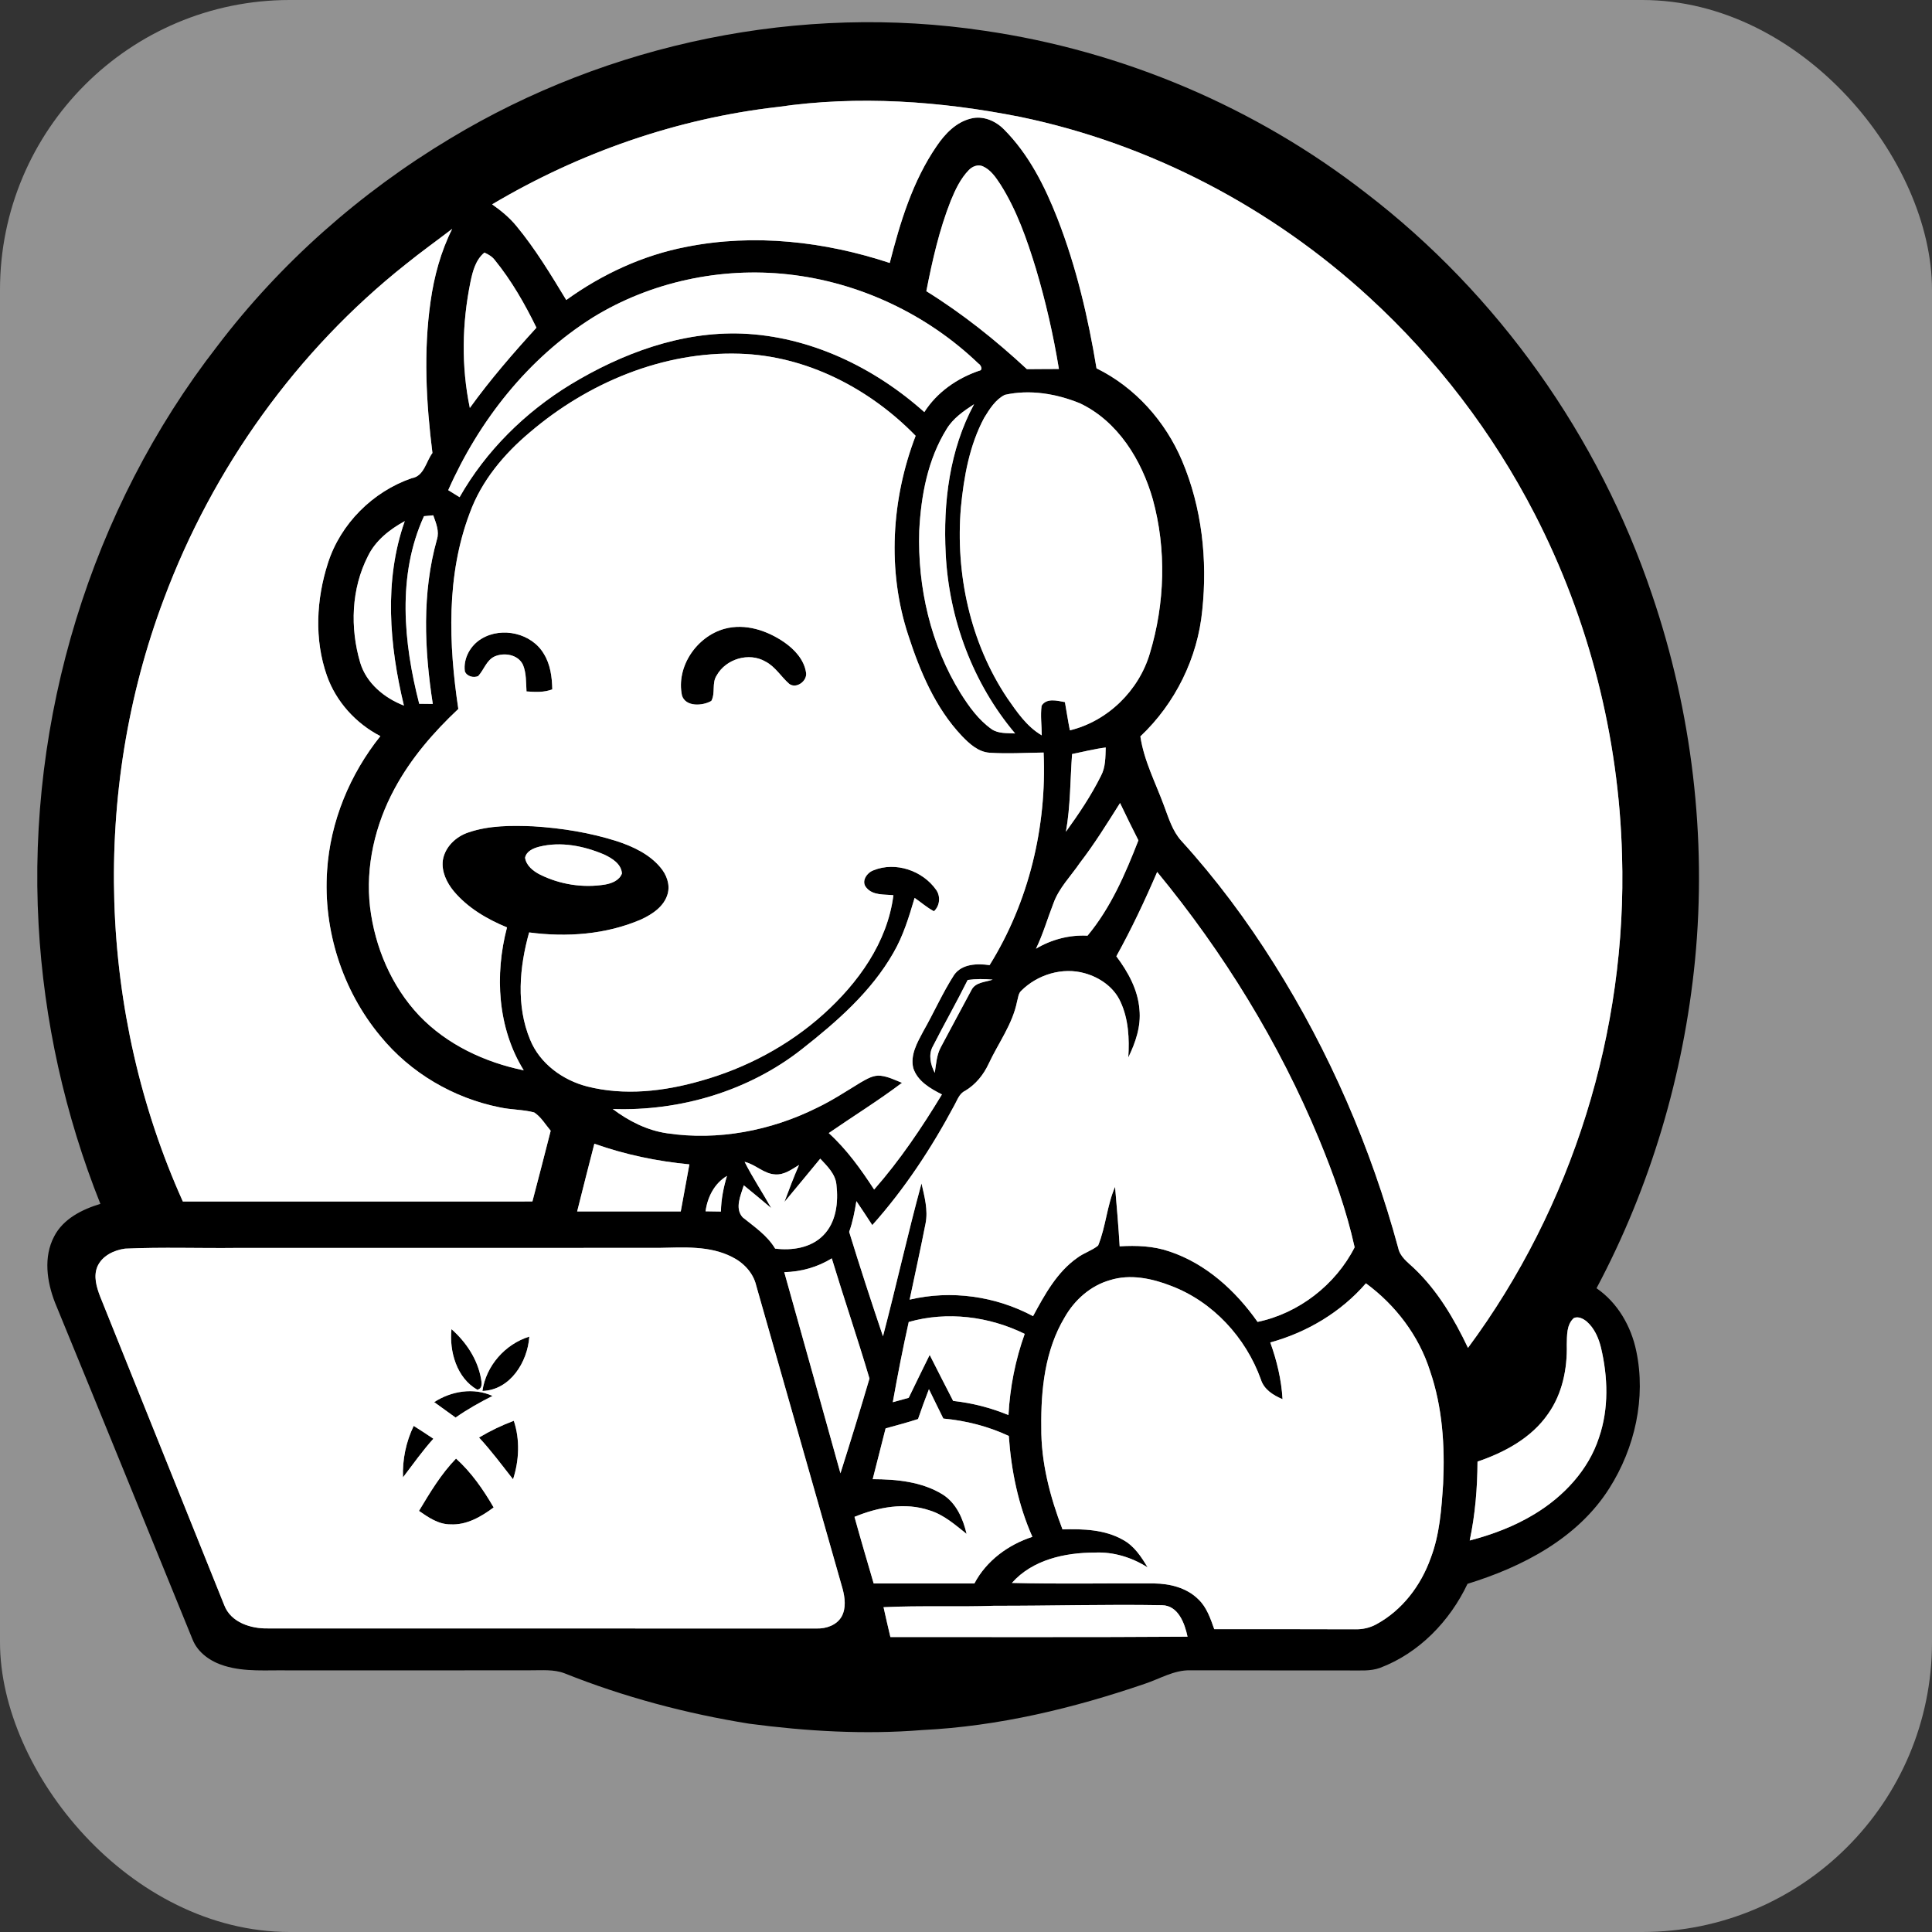 <svg xmlns="http://www.w3.org/2000/svg" version="1.1" xmlns:xlink="http://www.w3.org/1999/xlink" xmlns:svgjs="http://svgjs.com/svgjs" width="1000" height="1000"><rect width="100%" height="100%" fill="#333333" stroke="none"/><rect width="1000" height="1000" rx="150" ry="150" fill="#929292"></rect><g transform="matrix(1,0,0,1,0,0)"><svg xmlns="http://www.w3.org/2000/svg" version="1.1" xmlns:xlink="http://www.w3.org/1999/xlink" xmlns:svgjs="http://svgjs.com/svgjs" width="677pt" height="677pt"><svg width="677pt" height="677pt" viewBox="0 0 677 677" version="1.1" xmlns="http://www.w3.org/2000/svg">
<g id="#000000ff">
<path fill="#000000" opacity="1.00" d=" M 174.77 53.77 C 236.35 16.62 310.97 1.24 382.16 11.94 C 435.80 19.74 487.33 41.58 530.14 74.84 C 581.61 114.26 620.65 169.45 641.32 230.86 C 656.79 276.31 662.65 325.07 657.99 372.87 C 653.61 417.21 640.71 460.74 619.77 500.09 C 627.98 505.74 633.20 514.84 635.20 524.49 C 639.03 542.70 634.65 562.14 624.74 577.74 C 612.49 597.15 591.03 608.27 569.69 614.84 C 562.81 629.35 550.86 641.76 535.68 647.48 C 531.93 648.83 527.90 648.41 524.00 648.47 C 503.31 648.45 482.62 648.46 461.92 648.41 C 455.69 648.32 450.24 651.71 444.49 653.62 C 416.59 663.18 387.59 670.15 358.05 671.60 C 335.65 673.41 313.09 672.08 290.85 669.14 C 266.35 665.21 242.19 658.78 219.14 649.57 C 214.94 647.98 210.41 648.44 206.02 648.41 C 174.67 648.47 143.31 648.44 111.95 648.44 C 103.66 648.28 95.14 649.14 87.10 646.66 C 81.83 645.07 76.78 641.64 74.72 636.36 C 56.95 592.79 39.25 549.19 21.35 505.67 C 18.20 497.58 16.80 487.99 21.01 480.00 C 24.53 473.13 31.89 469.48 38.97 467.34 C 25.19 432.83 17.02 396.08 14.98 358.97 C 10.53 279.10 35.16 197.68 84.30 134.43 C 108.88 102.04 139.93 74.67 174.77 53.77 M 301.87 41.53 C 262.78 45.99 224.84 59.27 191.04 79.33 C 194.48 81.74 197.76 84.44 200.44 87.70 C 207.83 96.63 213.82 106.58 219.82 116.46 C 233.72 106.43 249.67 99.03 266.55 95.81 C 292.79 90.60 320.14 93.73 345.40 102.08 C 349.45 86.25 354.30 70.24 363.66 56.64 C 366.86 51.92 371.16 47.42 376.89 46.02 C 381.58 44.80 386.47 46.89 389.75 50.24 C 399.37 59.88 405.60 72.30 410.52 84.86 C 417.81 103.57 422.41 123.21 425.67 142.99 C 440.66 150.35 452.41 163.56 458.88 178.86 C 466.59 197.06 468.79 217.31 466.72 236.89 C 464.96 255.40 456.22 273.12 442.69 285.87 C 444.10 295.39 448.66 303.99 451.93 312.94 C 453.68 317.60 455.15 322.57 458.55 326.36 C 472.02 341.15 484.01 357.26 494.64 374.20 C 516.09 408.28 532.26 445.63 542.79 484.48 C 543.50 487.87 546.40 489.95 548.77 492.18 C 557.98 500.86 564.49 511.90 569.87 523.24 C 610.41 468.55 631.72 400.04 629.67 332.01 C 628.45 286.08 616.83 240.44 595.79 199.58 C 579.54 168.05 557.69 139.39 531.54 115.42 C 493.63 80.58 446.39 55.77 395.91 45.35 C 365.04 39.23 333.12 36.96 301.87 41.53 M 376.10 66.01 C 372.85 69.35 370.84 73.65 369.09 77.91 C 364.62 89.22 361.93 101.13 359.60 113.04 C 373.62 121.74 386.56 132.09 398.65 143.31 C 402.79 143.25 406.93 143.28 411.07 143.24 C 408.91 130.04 405.92 116.96 402.09 104.14 C 398.63 92.87 394.70 81.59 388.36 71.58 C 386.56 68.85 384.61 65.91 381.52 64.55 C 379.62 63.71 377.45 64.60 376.10 66.01 M 157.56 102.55 C 115.14 136.16 82.56 181.81 63.64 232.46 C 35.39 307.41 38.09 393.38 70.98 466.42 C 116.21 466.44 161.45 466.44 206.68 466.41 C 209.07 457.26 211.46 448.12 213.78 438.95 C 211.71 436.53 210.06 433.60 207.36 431.84 C 202.97 430.69 198.38 430.83 193.96 429.86 C 176.01 426.28 159.31 416.47 147.71 402.27 C 132.92 384.53 125.40 360.99 126.98 337.97 C 128.19 318.96 135.80 300.58 147.66 285.76 C 138.15 280.85 130.47 272.41 126.90 262.28 C 121.95 248.22 122.79 232.63 127.31 218.58 C 132.19 203.31 144.73 190.83 159.84 185.63 C 164.65 184.85 165.35 179.19 167.87 175.85 C 165.43 156.36 164.35 136.51 167.15 116.99 C 168.52 107.27 171.13 97.65 175.54 88.85 C 169.56 93.43 163.42 97.80 157.56 102.55 M 182.64 109.43 C 179.34 125.50 179.04 142.29 182.39 158.37 C 190.29 147.41 199.15 137.18 208.25 127.21 C 203.74 117.97 198.59 108.97 192.10 100.97 C 191.07 99.60 189.57 98.74 188.04 98.05 C 184.63 100.88 183.50 105.29 182.64 109.43 M 230.18 123.21 C 205.03 139.00 185.94 163.29 174.00 190.28 C 175.46 191.20 176.93 192.12 178.41 193.01 C 188.63 175.03 203.82 160.06 221.42 149.30 C 241.39 137.20 264.37 128.62 288.01 129.50 C 314.36 130.54 339.35 142.58 358.82 159.98 C 363.70 152.29 371.53 146.86 380.07 143.93 C 381.76 143.73 380.76 141.62 379.82 141.12 C 359.82 121.93 333.47 109.52 305.91 106.50 C 279.78 103.63 252.61 109.41 230.18 123.21 M 205.76 167.76 C 195.69 176.19 186.90 186.66 182.37 199.13 C 173.19 223.36 174.14 249.99 177.92 275.21 C 168.26 284.28 159.47 294.46 153.17 306.18 C 145.63 320.12 141.82 336.30 143.65 352.13 C 145.53 367.65 151.94 382.83 162.74 394.26 C 173.51 405.53 188.19 412.39 203.32 415.50 C 193.12 399.07 191.99 378.40 196.82 360.01 C 189.06 356.82 181.57 352.43 176.13 345.93 C 173.39 342.60 171.32 338.30 171.92 333.89 C 172.77 328.71 177.09 324.67 181.96 323.11 C 189.98 320.39 198.60 320.44 206.97 320.77 C 218.03 321.46 229.07 323.22 239.64 326.60 C 245.82 328.66 252.05 331.58 256.32 336.67 C 258.72 339.46 260.22 343.33 259.18 347.01 C 257.83 351.87 253.27 354.89 248.94 356.90 C 235.32 362.80 220.01 363.90 205.41 361.97 C 201.64 375.42 200.31 390.36 205.77 403.55 C 209.53 412.86 218.42 419.32 227.96 421.77 C 242.44 425.44 257.73 423.68 271.92 419.62 C 289.50 414.72 306.06 405.94 319.65 393.72 C 333.09 381.63 344.51 365.87 346.82 347.52 C 343.26 347.14 338.85 347.68 336.33 344.59 C 334.16 342.17 336.54 338.74 339.10 337.85 C 347.67 334.36 358.19 337.98 363.42 345.45 C 365.20 347.96 364.85 351.66 362.56 353.74 C 359.85 352.34 357.56 350.26 355.05 348.56 C 352.88 355.88 350.66 363.28 346.79 369.92 C 338.17 385.02 324.83 396.64 311.32 407.26 C 290.67 423.54 264.01 431.42 237.85 430.51 C 244.06 435.19 251.20 438.82 258.97 439.94 C 278.77 442.89 299.27 438.94 317.12 430.06 C 323.05 427.23 328.54 423.60 334.14 420.19 C 336.53 418.85 339.09 417.23 341.95 417.61 C 344.84 417.95 347.47 419.28 350.15 420.35 C 340.97 427.28 331.17 433.33 321.72 439.86 C 328.70 446.20 334.22 453.92 339.34 461.78 C 349.34 450.41 357.82 437.79 365.66 424.86 C 361.16 422.58 356.18 419.74 354.53 414.63 C 353.31 409.56 356.05 404.76 358.36 400.45 C 362.50 393.19 365.87 385.49 370.39 378.45 C 373.47 374.10 379.39 373.99 384.16 374.66 C 399.41 350.15 406.42 320.89 405.13 292.14 C 398.14 292.22 391.14 292.67 384.16 292.21 C 379.75 291.91 376.32 288.73 373.41 285.71 C 363.08 274.80 357.15 260.64 352.57 246.54 C 344.32 221.47 346.05 193.69 355.45 169.18 C 337.54 150.79 313.01 138.06 287.06 137.31 C 257.32 136.37 228.18 148.63 205.76 167.76 M 390.07 153.28 C 386.43 155.09 384.12 158.84 382.04 162.22 C 376.33 172.90 374.18 185.06 373.02 197.00 C 370.86 222.70 376.59 249.45 391.03 271.02 C 394.78 276.41 398.60 282.08 404.41 285.46 C 404.39 281.63 403.84 277.78 404.35 273.97 C 406.27 270.83 410.45 272.03 413.40 272.56 C 414.06 276.21 414.59 279.88 415.33 283.52 C 430.02 279.96 442.13 268.06 446.38 253.62 C 452.21 234.30 452.87 213.29 447.51 193.80 C 443.16 178.56 433.93 163.51 419.19 156.54 C 410.08 152.84 399.77 151.08 390.07 153.28 M 367.47 166.56 C 360.15 178.34 357.55 192.36 356.85 206.03 C 356.15 228.02 361.31 250.45 372.97 269.23 C 376.23 274.39 379.90 279.50 384.95 283.06 C 387.61 284.88 391.01 284.53 394.07 284.73 C 377.66 265.30 368.37 240.25 367.12 214.92 C 366.09 195.12 368.60 174.58 378.13 156.92 C 374.11 159.54 369.99 162.36 367.47 166.56 M 164.59 200.38 C 154.12 223.26 156.64 249.51 162.74 273.21 C 164.50 273.22 166.25 273.24 168.01 273.27 C 164.73 252.15 163.78 230.18 169.62 209.41 C 170.63 206.22 169.23 203.02 168.19 200.04 C 166.99 200.15 165.79 200.27 164.59 200.38 M 142.83 215.89 C 136.35 228.57 135.84 243.75 139.84 257.27 C 142.25 265.26 149.23 270.99 156.80 273.90 C 151.16 250.54 148.98 225.36 157.13 202.30 C 151.31 205.48 145.78 209.80 142.83 215.89 M 416.18 292.72 C 415.44 302.78 415.57 312.91 413.79 322.88 C 418.80 315.95 423.60 308.82 427.41 301.15 C 429.21 297.80 429.11 293.87 429.24 290.18 C 424.83 290.73 420.53 291.83 416.18 292.72 M 419.20 334.98 C 415.66 340.18 411.01 344.76 408.89 350.81 C 406.62 356.62 404.90 362.66 402.16 368.29 C 408.17 364.70 415.17 362.86 422.18 363.23 C 431.21 352.38 436.85 339.26 441.93 326.22 C 439.51 321.41 437.10 316.60 434.80 311.73 C 429.82 319.61 424.90 327.57 419.20 334.98 M 209.37 328.68 C 207.08 329.27 204.37 330.37 203.83 332.97 C 204.30 336.07 206.98 338.16 209.60 339.50 C 217.36 343.37 226.35 344.78 234.91 343.38 C 237.53 342.92 240.45 341.77 241.44 339.08 C 241.19 335.35 237.57 333.15 234.52 331.72 C 226.68 328.39 217.79 326.59 209.37 328.68 M 449.21 338.49 C 444.43 349.63 439.24 360.62 433.36 371.23 C 437.89 377.27 441.75 384.20 442.33 391.88 C 443.00 398.38 440.81 404.74 438.00 410.51 C 438.47 403.22 438.09 395.57 434.96 388.86 C 432.42 383.25 426.96 379.46 421.16 377.83 C 412.49 375.34 402.76 378.31 396.44 384.61 C 395.29 385.67 395.26 387.35 394.83 388.76 C 393.08 397.58 387.56 404.90 383.82 412.90 C 381.83 417.20 378.74 421.04 374.63 423.47 C 372.34 424.55 371.61 427.10 370.44 429.14 C 361.58 445.72 351.16 461.55 338.62 475.59 C 336.62 472.45 334.52 469.37 332.45 466.28 C 331.79 470.31 331.03 474.35 329.64 478.21 C 333.81 491.79 338.22 505.30 342.77 518.76 C 347.96 499.02 352.35 479.08 357.73 459.40 C 358.87 464.48 360.34 469.72 359.30 474.96 C 357.37 484.84 355.19 494.66 353.12 504.52 C 369.19 500.70 386.49 503.15 401.03 510.93 C 405.55 502.58 410.31 493.80 418.27 488.24 C 420.76 486.37 423.87 485.49 426.29 483.53 C 429.30 476.19 429.70 467.98 432.87 460.73 C 433.53 468.42 434.19 476.11 434.65 483.82 C 441.14 483.43 447.78 483.67 453.98 485.82 C 468.18 490.54 479.70 501.10 488.19 513.16 C 504.20 509.83 518.49 498.72 525.87 484.20 C 522.69 469.78 517.67 455.83 512.05 442.20 C 496.51 404.71 474.99 369.80 449.21 338.49 M 375.65 380.42 C 371.35 389.09 366.55 397.49 362.17 406.11 C 360.31 409.38 361.24 413.33 362.88 416.48 C 363.40 413.09 363.58 409.54 365.26 406.47 C 369.26 399.05 373.19 391.58 377.21 384.16 C 378.80 381.24 382.58 381.27 385.37 380.30 C 382.13 380.00 378.87 379.98 375.65 380.42 M 230.73 443.99 C 228.48 452.75 226.23 461.51 224.05 470.29 C 237.46 470.30 250.86 470.31 264.27 470.29 C 265.37 464.19 266.52 458.11 267.62 452.01 C 255.06 450.80 242.62 448.22 230.73 443.99 M 318.42 449.79 C 313.79 455.39 309.18 461.02 304.51 466.60 C 306.31 461.78 308.11 456.95 310.19 452.24 C 307.36 453.93 304.46 456.15 300.97 455.91 C 296.51 455.71 293.31 452.00 289.06 451.03 C 292.17 457.19 296.02 462.94 299.39 468.97 C 295.85 466.01 292.33 463.03 288.74 460.14 C 287.57 464.03 285.11 469.03 288.30 472.57 C 292.84 476.24 297.85 479.58 300.91 484.71 C 307.45 485.52 314.79 484.46 319.59 479.56 C 324.66 474.46 325.50 466.69 324.70 459.87 C 324.30 455.71 321.11 452.68 318.42 449.79 M 273.90 470.23 C 275.88 470.25 277.87 470.29 279.86 470.32 C 279.95 465.61 280.85 460.98 282.21 456.49 C 277.33 459.38 274.63 464.73 273.90 470.23 M 48.53 484.72 C 44.20 485.32 39.61 487.51 37.79 491.72 C 36.23 495.48 37.48 499.63 38.85 503.24 C 54.93 543.20 70.98 583.18 87.06 623.14 C 89.62 629.86 97.44 632.30 104.04 632.15 C 175.04 632.15 246.03 632.16 317.03 632.18 C 320.74 632.28 324.81 630.90 326.73 627.52 C 328.51 624.25 328.01 620.29 327.11 616.84 C 315.92 577.58 304.73 538.33 293.57 499.08 C 292.42 494.10 288.62 490.13 284.12 487.92 C 275.45 483.52 265.46 484.24 256.04 484.42 C 201.36 484.44 146.68 484.47 92.00 484.44 C 77.51 484.62 62.99 484.06 48.53 484.72 M 322.90 488.50 C 317.36 491.91 310.95 493.72 304.45 493.85 C 311.76 519.87 319.02 545.90 326.26 571.94 C 330.14 559.72 333.91 547.44 337.53 535.14 C 332.91 519.52 327.63 504.10 322.90 488.50 M 430.86 496.96 C 423.33 499.11 417.12 504.65 413.30 511.39 C 405.64 524.16 404.05 539.47 404.23 554.08 C 404.10 567.70 407.63 581.07 412.46 593.71 C 420.44 593.47 428.90 593.73 436.01 597.80 C 440.31 600.15 443.07 604.35 445.50 608.46 C 439.41 604.59 432.25 602.37 425.00 602.71 C 413.42 602.72 400.82 605.46 392.82 614.49 C 411.21 614.97 429.61 614.57 448.00 614.69 C 454.15 614.75 460.68 616.37 465.17 620.82 C 468.45 623.91 469.90 628.30 471.37 632.44 C 489.57 632.43 507.77 632.43 525.97 632.49 C 528.90 632.57 531.84 631.93 534.41 630.48 C 544.35 625.06 551.59 615.51 555.36 604.94 C 558.90 595.72 559.57 585.78 560.22 576.03 C 560.94 561.27 559.96 546.20 555.12 532.15 C 550.80 518.51 541.73 506.62 530.25 498.18 C 520.57 509.37 507.34 517.25 493.12 521.14 C 495.68 528.22 497.45 535.62 497.88 543.15 C 494.30 541.67 490.64 539.38 489.46 535.46 C 483.61 519.23 470.87 505.34 454.64 499.18 C 447.16 496.26 438.72 494.48 430.86 496.96 M 352.77 513.19 C 350.46 523.52 348.45 533.92 346.58 544.34 C 348.64 543.77 350.70 543.20 352.76 542.63 C 355.46 537.07 358.15 531.51 360.90 525.98 C 363.92 531.94 366.93 537.90 370.01 543.83 C 377.39 544.64 384.63 546.49 391.49 549.33 C 392.07 538.59 394.15 527.94 397.79 517.81 C 383.96 511.01 367.68 508.94 352.77 513.19 M 608.22 521.99 C 608.46 531.37 606.48 541.10 600.97 548.85 C 594.53 558.21 584.09 563.81 573.57 567.39 C 573.52 577.66 572.67 587.96 570.54 598.02 C 579.32 595.74 587.90 592.50 595.67 587.78 C 606.94 580.97 616.65 570.71 620.75 558.00 C 624.59 546.79 624.20 534.57 621.50 523.15 C 620.58 519.40 618.95 515.63 615.99 513.04 C 614.63 511.91 612.78 510.93 611.00 511.64 C 608.08 514.18 608.32 518.47 608.22 521.99 M 360.61 539.28 C 359.11 543.11 357.73 546.98 356.38 550.87 C 352.23 552.23 348.00 553.33 343.79 554.50 C 342.14 561.07 340.47 567.64 338.78 574.21 C 348.08 574.24 357.88 575.17 365.96 580.16 C 371.25 583.52 373.86 589.57 375.23 595.45 C 370.80 591.95 366.44 588.05 360.93 586.35 C 351.33 583.07 340.86 585.08 331.71 588.84 C 334.10 597.48 336.64 606.09 339.16 614.70 C 352.20 614.72 365.23 614.71 378.26 614.70 C 382.90 605.88 391.40 599.64 400.77 596.60 C 395.29 584.26 392.54 570.86 391.62 557.44 C 383.63 553.69 374.98 551.50 366.20 550.68 C 364.34 546.88 362.44 543.09 360.61 539.28 M 342.99 623.91 C 343.83 627.78 344.75 631.64 345.65 635.50 C 384.10 635.46 422.55 635.63 461.00 635.36 C 459.91 630.20 457.40 623.23 451.09 623.14 C 429.38 622.75 407.68 623.40 385.97 623.36 C 371.65 623.87 357.31 623.22 342.99 623.91 Z"></path>
<path fill="#000000" opacity="1.00" d=" M 281.21 244.11 C 289.29 241.88 297.85 244.76 304.53 249.38 C 308.48 252.15 312.10 256.06 312.89 260.98 C 313.56 264.25 309.19 267.58 306.37 265.47 C 303.20 262.70 301.00 258.80 297.16 256.82 C 290.76 253.07 281.77 255.80 278.21 262.21 C 276.25 265.17 277.80 269.06 276.14 272.09 C 272.85 274.03 266.20 274.53 264.75 270.02 C 262.39 258.84 270.42 247.12 281.21 244.11 Z"></path>
<path fill="#000000" opacity="1.00" d=" M 186.96 247.94 C 194.85 243.17 206.43 245.80 211.13 253.84 C 213.67 257.95 214.30 262.86 214.40 267.60 C 211.20 268.86 207.74 268.65 204.39 268.41 C 204.17 264.95 204.37 261.32 203.01 258.06 C 201.09 254.04 195.68 253.18 191.91 254.88 C 188.79 256.40 187.85 260.06 185.62 262.46 C 183.80 263.26 181.15 262.54 180.45 260.58 C 179.79 255.56 182.66 250.47 186.96 247.94 Z"></path>
<path fill="#000000" opacity="1.00" d=" M 175.26 515.97 C 180.94 520.98 185.38 527.63 186.73 535.17 C 187.02 536.73 187.43 539.09 185.27 539.48 C 177.32 534.95 174.36 524.67 175.26 515.97 Z"></path>
<path fill="#000000" opacity="1.00" d=" M 187.28 539.97 C 188.67 530.19 196.08 521.79 205.48 518.87 C 204.82 528.71 198.07 539.63 187.28 539.97 Z"></path>
<path fill="#000000" opacity="1.00" d=" M 168.55 544.30 C 175.21 539.99 183.83 538.56 191.20 541.90 C 186.25 544.39 181.40 547.10 176.86 550.30 C 174.09 548.29 171.31 546.31 168.55 544.30 Z"></path>
<path fill="#000000" opacity="1.00" d=" M 185.96 558.05 C 190.25 555.48 194.77 553.30 199.46 551.55 C 201.90 558.90 201.54 566.93 199.17 574.26 C 194.86 568.78 190.71 563.16 185.96 558.05 Z"></path>
<path fill="#000000" opacity="1.00" d=" M 156.44 573.52 C 156.19 566.64 157.60 559.73 160.60 553.53 C 163.17 555.15 165.72 556.81 168.23 558.51 C 163.98 563.25 160.28 568.45 156.44 573.52 Z"></path>
<path fill="#000000" opacity="1.00" d=" M 162.65 586.53 C 166.92 579.42 171.22 572.20 177.03 566.22 C 183.00 571.59 187.61 578.26 191.63 585.18 C 186.80 588.79 181.16 592.08 174.91 591.76 C 170.27 591.80 166.30 589.07 162.65 586.53 Z"></path>
</g>
<g id="#ffffffff">
<path fill="#ffffff" opacity="1.00" d=" M 301.87 41.53 C 333.12 36.96 365.04 39.23 395.91 45.35 C 446.39 55.77 493.63 80.58 531.54 115.42 C 557.69 139.39 579.54 168.05 595.79 199.58 C 616.83 240.44 628.45 286.08 629.67 332.01 C 631.72 400.04 610.41 468.55 569.87 523.24 C 564.49 511.90 557.98 500.86 548.77 492.18 C 546.40 489.95 543.50 487.87 542.79 484.48 C 532.26 445.63 516.09 408.28 494.64 374.20 C 484.01 357.26 472.02 341.15 458.55 326.36 C 455.15 322.57 453.68 317.60 451.93 312.94 C 448.66 303.99 444.10 295.39 442.69 285.87 C 456.22 273.12 464.96 255.40 466.72 236.89 C 468.79 217.31 466.59 197.06 458.88 178.86 C 452.41 163.56 440.66 150.35 425.67 142.99 C 422.41 123.21 417.81 103.57 410.52 84.86 C 405.60 72.30 399.37 59.88 389.75 50.24 C 386.47 46.89 381.58 44.80 376.89 46.02 C 371.16 47.42 366.86 51.92 363.66 56.64 C 354.30 70.24 349.45 86.25 345.40 102.08 C 320.14 93.73 292.79 90.60 266.55 95.81 C 249.67 99.03 233.72 106.43 219.82 116.46 C 213.82 106.58 207.83 96.63 200.44 87.70 C 197.76 84.44 194.48 81.74 191.04 79.33 C 224.84 59.27 262.78 45.99 301.87 41.53 Z"></path>
<path fill="#ffffff" opacity="1.00" d=" M 376.10 66.01 C 377.45 64.60 379.62 63.71 381.52 64.55 C 384.61 65.91 386.56 68.85 388.36 71.58 C 394.70 81.59 398.63 92.87 402.09 104.14 C 405.92 116.96 408.91 130.04 411.07 143.24 C 406.93 143.28 402.79 143.25 398.65 143.31 C 386.56 132.09 373.62 121.74 359.60 113.04 C 361.93 101.13 364.62 89.22 369.09 77.91 C 370.84 73.65 372.85 69.35 376.10 66.01 Z"></path>
<path fill="#ffffff" opacity="1.00" d=" M 157.56 102.55 C 163.42 97.80 169.56 93.43 175.54 88.85 C 171.13 97.65 168.52 107.27 167.15 116.99 C 164.35 136.51 165.43 156.36 167.87 175.85 C 165.35 179.19 164.65 184.85 159.84 185.63 C 144.73 190.83 132.19 203.31 127.31 218.58 C 122.79 232.63 121.95 248.22 126.90 262.28 C 130.47 272.41 138.15 280.85 147.66 285.76 C 135.80 300.58 128.19 318.96 126.98 337.97 C 125.40 360.99 132.92 384.53 147.71 402.27 C 159.31 416.47 176.01 426.28 193.96 429.86 C 198.38 430.83 202.97 430.69 207.36 431.84 C 210.06 433.60 211.71 436.53 213.78 438.95 C 211.46 448.12 209.07 457.26 206.68 466.41 C 161.45 466.44 116.21 466.44 70.98 466.42 C 38.09 393.38 35.39 307.41 63.64 232.46 C 82.56 181.81 115.14 136.16 157.56 102.55 Z"></path>
<path fill="#ffffff" opacity="1.00" d=" M 182.64 109.43 C 183.50 105.29 184.63 100.88 188.04 98.05 C 189.57 98.74 191.07 99.60 192.10 100.97 C 198.59 108.97 203.74 117.97 208.25 127.21 C 199.15 137.18 190.29 147.41 182.39 158.37 C 179.04 142.29 179.34 125.50 182.64 109.43 Z"></path>
<path fill="#ffffff" opacity="1.00" d=" M 230.18 123.21 C 252.61 109.41 279.78 103.63 305.91 106.50 C 333.47 109.52 359.82 121.93 379.82 141.12 C 380.76 141.62 381.76 143.73 380.07 143.93 C 371.53 146.86 363.70 152.29 358.82 159.98 C 339.35 142.58 314.36 130.54 288.01 129.50 C 264.37 128.62 241.39 137.20 221.42 149.30 C 203.82 160.06 188.63 175.03 178.41 193.01 C 176.93 192.12 175.46 191.20 174.00 190.28 C 185.94 163.29 205.03 139.00 230.18 123.21 Z"></path>
<path fill="#ffffff" opacity="1.00" d=" M 205.76 167.76 C 228.18 148.63 257.32 136.37 287.06 137.31 C 313.01 138.06 337.54 150.79 355.45 169.18 C 346.05 193.69 344.32 221.47 352.57 246.54 C 357.15 260.64 363.08 274.80 373.41 285.71 C 376.32 288.73 379.75 291.91 384.16 292.21 C 391.14 292.67 398.14 292.22 405.13 292.14 C 406.42 320.89 399.41 350.15 384.16 374.66 C 379.39 373.99 373.47 374.10 370.39 378.45 C 365.87 385.49 362.50 393.19 358.36 400.45 C 356.05 404.76 353.31 409.56 354.53 414.63 C 356.18 419.74 361.16 422.58 365.66 424.86 C 357.82 437.79 349.34 450.41 339.34 461.78 C 334.22 453.92 328.70 446.20 321.72 439.86 C 331.17 433.33 340.97 427.28 350.15 420.35 C 347.47 419.28 344.84 417.95 341.95 417.61 C 339.09 417.23 336.53 418.85 334.14 420.19 C 328.54 423.60 323.05 427.23 317.12 430.06 C 299.27 438.94 278.77 442.89 258.97 439.94 C 251.20 438.82 244.06 435.19 237.85 430.51 C 264.01 431.42 290.67 423.54 311.32 407.26 C 324.83 396.64 338.17 385.02 346.79 369.92 C 350.66 363.28 352.88 355.88 355.05 348.56 C 357.56 350.26 359.85 352.34 362.56 353.74 C 364.85 351.66 365.20 347.96 363.42 345.45 C 358.19 337.98 347.67 334.36 339.10 337.85 C 336.54 338.74 334.16 342.17 336.33 344.59 C 338.85 347.68 343.26 347.14 346.82 347.52 C 344.51 365.87 333.09 381.63 319.65 393.72 C 306.06 405.94 289.50 414.72 271.92 419.62 C 257.73 423.68 242.44 425.44 227.96 421.77 C 218.42 419.32 209.53 412.86 205.77 403.55 C 200.31 390.36 201.64 375.42 205.41 361.97 C 220.01 363.90 235.32 362.80 248.94 356.90 C 253.27 354.89 257.83 351.87 259.18 347.01 C 260.22 343.33 258.72 339.46 256.32 336.67 C 252.05 331.58 245.82 328.66 239.64 326.60 C 229.07 323.22 218.03 321.46 206.97 320.77 C 198.60 320.44 189.98 320.39 181.96 323.11 C 177.09 324.67 172.77 328.71 171.92 333.89 C 171.32 338.30 173.39 342.60 176.13 345.93 C 181.57 352.43 189.06 356.82 196.82 360.01 C 191.99 378.40 193.12 399.07 203.32 415.50 C 188.19 412.39 173.51 405.53 162.74 394.26 C 151.94 382.83 145.53 367.65 143.65 352.13 C 141.82 336.30 145.63 320.12 153.17 306.18 C 159.47 294.46 168.26 284.28 177.92 275.21 C 174.14 249.99 173.19 223.36 182.37 199.13 C 186.90 186.66 195.69 176.19 205.76 167.76 M 281.21 244.11 C 270.42 247.12 262.39 258.84 264.75 270.02 C 266.20 274.53 272.85 274.03 276.14 272.09 C 277.80 269.06 276.25 265.17 278.21 262.21 C 281.77 255.80 290.76 253.07 297.16 256.82 C 301.00 258.80 303.20 262.70 306.37 265.47 C 309.19 267.58 313.56 264.25 312.89 260.98 C 312.10 256.06 308.48 252.15 304.53 249.38 C 297.85 244.76 289.29 241.88 281.21 244.11 M 186.96 247.94 C 182.66 250.47 179.79 255.56 180.45 260.58 C 181.15 262.54 183.80 263.26 185.62 262.46 C 187.85 260.06 188.79 256.40 191.91 254.88 C 195.68 253.18 201.09 254.04 203.01 258.06 C 204.37 261.32 204.17 264.95 204.39 268.41 C 207.74 268.65 211.20 268.86 214.40 267.60 C 214.30 262.86 213.67 257.95 211.13 253.84 C 206.43 245.80 194.85 243.17 186.96 247.94 Z"></path>
<path fill="#ffffff" opacity="1.00" d=" M 390.07 153.28 C 399.77 151.08 410.08 152.84 419.19 156.54 C 433.93 163.51 443.16 178.56 447.51 193.80 C 452.87 213.29 452.21 234.30 446.38 253.62 C 442.13 268.06 430.02 279.96 415.33 283.52 C 414.59 279.88 414.06 276.21 413.40 272.56 C 410.45 272.03 406.27 270.83 404.35 273.97 C 403.84 277.78 404.39 281.63 404.41 285.46 C 398.60 282.08 394.78 276.41 391.03 271.02 C 376.59 249.45 370.86 222.70 373.02 197.00 C 374.18 185.06 376.33 172.90 382.04 162.22 C 384.12 158.84 386.43 155.09 390.07 153.28 Z"></path>
<path fill="#ffffff" opacity="1.00" d=" M 367.47 166.56 C 369.99 162.36 374.11 159.54 378.13 156.92 C 368.60 174.58 366.09 195.12 367.12 214.92 C 368.37 240.25 377.66 265.30 394.07 284.73 C 391.01 284.53 387.61 284.88 384.95 283.06 C 379.90 279.50 376.23 274.39 372.97 269.23 C 361.31 250.45 356.15 228.02 356.85 206.03 C 357.55 192.36 360.15 178.34 367.47 166.56 Z"></path>
<path fill="#ffffff" opacity="1.00" d=" M 164.59 200.38 C 165.79 200.27 166.99 200.15 168.19 200.04 C 169.23 203.02 170.63 206.22 169.62 209.41 C 163.78 230.18 164.73 252.15 168.01 273.27 C 166.25 273.24 164.50 273.22 162.74 273.21 C 156.64 249.51 154.12 223.26 164.59 200.38 Z"></path>
<path fill="#ffffff" opacity="1.00" d=" M 142.83 215.89 C 145.78 209.80 151.31 205.48 157.13 202.30 C 148.98 225.36 151.16 250.54 156.80 273.90 C 149.23 270.99 142.25 265.26 139.84 257.27 C 135.84 243.75 136.35 228.57 142.83 215.89 Z"></path>
<path fill="#ffffff" opacity="1.00" d=" M 416.18 292.72 C 420.53 291.83 424.83 290.73 429.24 290.18 C 429.11 293.87 429.21 297.80 427.41 301.15 C 423.60 308.82 418.80 315.95 413.79 322.88 C 415.57 312.91 415.44 302.78 416.18 292.72 Z"></path>
<path fill="#ffffff" opacity="1.00" d=" M 419.20 334.98 C 424.90 327.57 429.82 319.61 434.80 311.73 C 437.10 316.60 439.51 321.41 441.93 326.22 C 436.85 339.26 431.21 352.38 422.18 363.23 C 415.17 362.86 408.17 364.70 402.16 368.29 C 404.90 362.66 406.62 356.62 408.89 350.81 C 411.01 344.76 415.66 340.18 419.20 334.98 Z"></path>
<path fill="#ffffff" opacity="1.00" d=" M 209.37 328.68 C 217.79 326.59 226.68 328.39 234.52 331.72 C 237.57 333.15 241.19 335.35 241.44 339.08 C 240.45 341.77 237.53 342.92 234.91 343.38 C 226.35 344.78 217.36 343.37 209.60 339.50 C 206.98 338.16 204.30 336.07 203.83 332.97 C 204.37 330.37 207.08 329.27 209.37 328.68 Z"></path>
<path fill="#ffffff" opacity="1.00" d=" M 449.21 338.49 C 474.99 369.80 496.51 404.71 512.05 442.20 C 517.67 455.83 522.69 469.78 525.87 484.20 C 518.49 498.72 504.20 509.83 488.19 513.16 C 479.70 501.10 468.18 490.54 453.98 485.82 C 447.78 483.67 441.14 483.43 434.65 483.82 C 434.19 476.11 433.53 468.42 432.87 460.73 C 429.70 467.98 429.30 476.19 426.29 483.53 C 423.87 485.49 420.76 486.37 418.27 488.24 C 410.31 493.80 405.55 502.58 401.03 510.93 C 386.49 503.15 369.19 500.70 353.12 504.52 C 355.19 494.66 357.37 484.84 359.30 474.96 C 360.34 469.72 358.87 464.48 357.73 459.40 C 352.35 479.08 347.96 499.02 342.77 518.76 C 338.22 505.30 333.81 491.79 329.64 478.21 C 331.03 474.35 331.79 470.31 332.45 466.28 C 334.52 469.37 336.62 472.45 338.62 475.59 C 351.16 461.55 361.58 445.72 370.44 429.14 C 371.61 427.10 372.34 424.55 374.63 423.47 C 378.74 421.04 381.83 417.20 383.82 412.90 C 387.56 404.90 393.08 397.58 394.83 388.76 C 395.26 387.35 395.29 385.67 396.44 384.61 C 402.76 378.31 412.49 375.34 421.16 377.83 C 426.96 379.46 432.42 383.25 434.96 388.86 C 438.09 395.57 438.47 403.22 438.00 410.51 C 440.81 404.74 443.00 398.38 442.33 391.88 C 441.75 384.20 437.89 377.27 433.36 371.23 C 439.24 360.62 444.43 349.63 449.21 338.49 Z"></path>
<path fill="#ffffff" opacity="1.00" d=" M 375.65 380.42 C 378.87 379.98 382.13 380.00 385.37 380.30 C 382.58 381.27 378.80 381.24 377.21 384.16 C 373.19 391.58 369.26 399.05 365.26 406.47 C 363.58 409.54 363.40 413.09 362.88 416.48 C 361.24 413.33 360.31 409.38 362.17 406.11 C 366.55 397.49 371.35 389.09 375.65 380.42 Z"></path>
<path fill="#ffffff" opacity="1.00" d=" M 230.73 443.99 C 242.62 448.22 255.06 450.80 267.62 452.01 C 266.52 458.11 265.37 464.19 264.27 470.29 C 250.86 470.31 237.46 470.30 224.05 470.29 C 226.23 461.51 228.48 452.75 230.73 443.99 Z"></path>
<path fill="#ffffff" opacity="1.00" d=" M 318.42 449.79 C 321.11 452.68 324.30 455.71 324.70 459.87 C 325.50 466.69 324.66 474.46 319.59 479.56 C 314.79 484.46 307.45 485.52 300.91 484.71 C 297.85 479.58 292.84 476.24 288.30 472.57 C 285.11 469.03 287.57 464.03 288.74 460.14 C 292.33 463.03 295.85 466.01 299.39 468.97 C 296.02 462.94 292.17 457.19 289.06 451.03 C 293.31 452.00 296.51 455.71 300.97 455.91 C 304.46 456.15 307.36 453.93 310.19 452.24 C 308.11 456.95 306.31 461.78 304.51 466.60 C 309.18 461.02 313.79 455.39 318.42 449.79 Z"></path>
<path fill="#ffffff" opacity="1.00" d=" M 273.90 470.23 C 274.63 464.73 277.33 459.38 282.21 456.49 C 280.85 460.98 279.95 465.61 279.86 470.32 C 277.87 470.29 275.88 470.25 273.90 470.23 Z"></path>
<path fill="#ffffff" opacity="1.00" d=" M 48.53 484.72 C 62.99 484.06 77.51 484.62 92.00 484.44 C 146.68 484.47 201.36 484.44 256.04 484.42 C 265.46 484.24 275.45 483.52 284.12 487.92 C 288.62 490.13 292.42 494.10 293.57 499.08 C 304.73 538.33 315.92 577.58 327.11 616.84 C 328.01 620.29 328.51 624.25 326.73 627.52 C 324.81 630.90 320.74 632.28 317.03 632.18 C 246.03 632.16 175.04 632.15 104.04 632.15 C 97.44 632.30 89.62 629.86 87.06 623.14 C 70.98 583.18 54.93 543.20 38.85 503.24 C 37.48 499.63 36.23 495.48 37.79 491.72 C 39.61 487.51 44.20 485.32 48.53 484.72 M 175.26 515.97 C 174.36 524.67 177.32 534.95 185.27 539.48 C 187.43 539.09 187.02 536.73 186.73 535.17 C 185.38 527.63 180.94 520.98 175.26 515.97 M 187.28 539.97 C 198.07 539.63 204.82 528.71 205.48 518.87 C 196.08 521.79 188.67 530.19 187.28 539.97 M 168.55 544.30 C 171.31 546.31 174.09 548.29 176.86 550.30 C 181.40 547.10 186.25 544.39 191.20 541.90 C 183.83 538.56 175.21 539.99 168.55 544.30 M 185.96 558.05 C 190.71 563.16 194.86 568.78 199.17 574.26 C 201.54 566.93 201.90 558.90 199.46 551.55 C 194.77 553.30 190.25 555.48 185.96 558.05 M 156.44 573.52 C 160.28 568.45 163.98 563.25 168.23 558.51 C 165.72 556.81 163.17 555.15 160.60 553.53 C 157.60 559.73 156.19 566.64 156.44 573.52 M 162.65 586.53 C 166.30 589.07 170.27 591.80 174.91 591.76 C 181.16 592.08 186.80 588.79 191.63 585.18 C 187.61 578.26 183.00 571.59 177.03 566.22 C 171.22 572.20 166.92 579.42 162.65 586.53 Z"></path>
<path fill="#ffffff" opacity="1.00" d=" M 322.90 488.50 C 327.63 504.10 332.91 519.52 337.53 535.14 C 333.91 547.44 330.14 559.72 326.26 571.94 C 319.02 545.90 311.76 519.87 304.45 493.85 C 310.95 493.72 317.36 491.91 322.90 488.50 Z"></path>
<path fill="#ffffff" opacity="1.00" d=" M 430.86 496.96 C 438.72 494.48 447.16 496.26 454.64 499.18 C 470.87 505.34 483.61 519.23 489.46 535.46 C 490.64 539.38 494.30 541.67 497.88 543.15 C 497.45 535.62 495.68 528.22 493.12 521.14 C 507.34 517.25 520.57 509.37 530.25 498.18 C 541.73 506.62 550.80 518.51 555.12 532.15 C 559.96 546.20 560.94 561.27 560.22 576.03 C 559.57 585.78 558.90 595.72 555.36 604.94 C 551.59 615.51 544.35 625.06 534.41 630.48 C 531.84 631.93 528.90 632.57 525.97 632.49 C 507.77 632.43 489.57 632.43 471.37 632.44 C 469.90 628.30 468.45 623.91 465.17 620.82 C 460.68 616.37 454.15 614.75 448.00 614.69 C 429.61 614.57 411.21 614.97 392.82 614.49 C 400.82 605.46 413.42 602.72 425.00 602.71 C 432.25 602.37 439.41 604.59 445.50 608.46 C 443.07 604.35 440.31 600.15 436.01 597.80 C 428.90 593.73 420.44 593.47 412.46 593.71 C 407.63 581.07 404.10 567.70 404.23 554.08 C 404.05 539.47 405.64 524.16 413.30 511.39 C 417.12 504.65 423.33 499.11 430.86 496.96 Z"></path>
<path fill="#ffffff" opacity="1.00" d=" M 352.77 513.19 C 367.68 508.94 383.96 511.01 397.79 517.81 C 394.15 527.94 392.07 538.59 391.49 549.33 C 384.63 546.49 377.39 544.64 370.01 543.83 C 366.93 537.90 363.92 531.94 360.90 525.98 C 358.15 531.51 355.46 537.07 352.76 542.63 C 350.70 543.20 348.64 543.77 346.58 544.34 C 348.45 533.92 350.46 523.52 352.77 513.19 Z"></path>
<path fill="#ffffff" opacity="1.00" d=" M 608.22 521.99 C 608.32 518.47 608.08 514.18 611.00 511.64 C 612.78 510.93 614.63 511.91 615.99 513.04 C 618.95 515.63 620.58 519.40 621.50 523.15 C 624.20 534.57 624.59 546.79 620.75 558.00 C 616.65 570.71 606.94 580.97 595.67 587.78 C 587.90 592.50 579.32 595.74 570.54 598.02 C 572.67 587.96 573.52 577.66 573.57 567.39 C 584.09 563.81 594.53 558.21 600.97 548.85 C 606.48 541.10 608.46 531.37 608.22 521.99 Z"></path>
<path fill="#ffffff" opacity="1.00" d=" M 360.61 539.28 C 362.44 543.09 364.34 546.88 366.20 550.68 C 374.98 551.50 383.63 553.69 391.62 557.44 C 392.54 570.86 395.29 584.26 400.77 596.60 C 391.40 599.64 382.90 605.88 378.26 614.70 C 365.23 614.71 352.20 614.72 339.16 614.70 C 336.64 606.09 334.10 597.48 331.71 588.84 C 340.86 585.08 351.33 583.07 360.93 586.35 C 366.44 588.05 370.80 591.95 375.23 595.45 C 373.86 589.57 371.25 583.52 365.96 580.16 C 357.88 575.17 348.08 574.24 338.78 574.21 C 340.47 567.64 342.14 561.07 343.79 554.50 C 348.00 553.33 352.23 552.23 356.38 550.87 C 357.73 546.98 359.11 543.11 360.61 539.28 Z"></path>
<path fill="#ffffff" opacity="1.00" d=" M 342.99 623.91 C 357.31 623.22 371.65 623.87 385.97 623.36 C 407.68 623.40 429.38 622.75 451.09 623.14 C 457.40 623.23 459.91 630.20 461.00 635.36 C 422.55 635.63 384.10 635.46 345.65 635.50 C 344.75 631.64 343.83 627.78 342.99 623.91 Z"></path>
</g>
</svg></svg></g></svg>